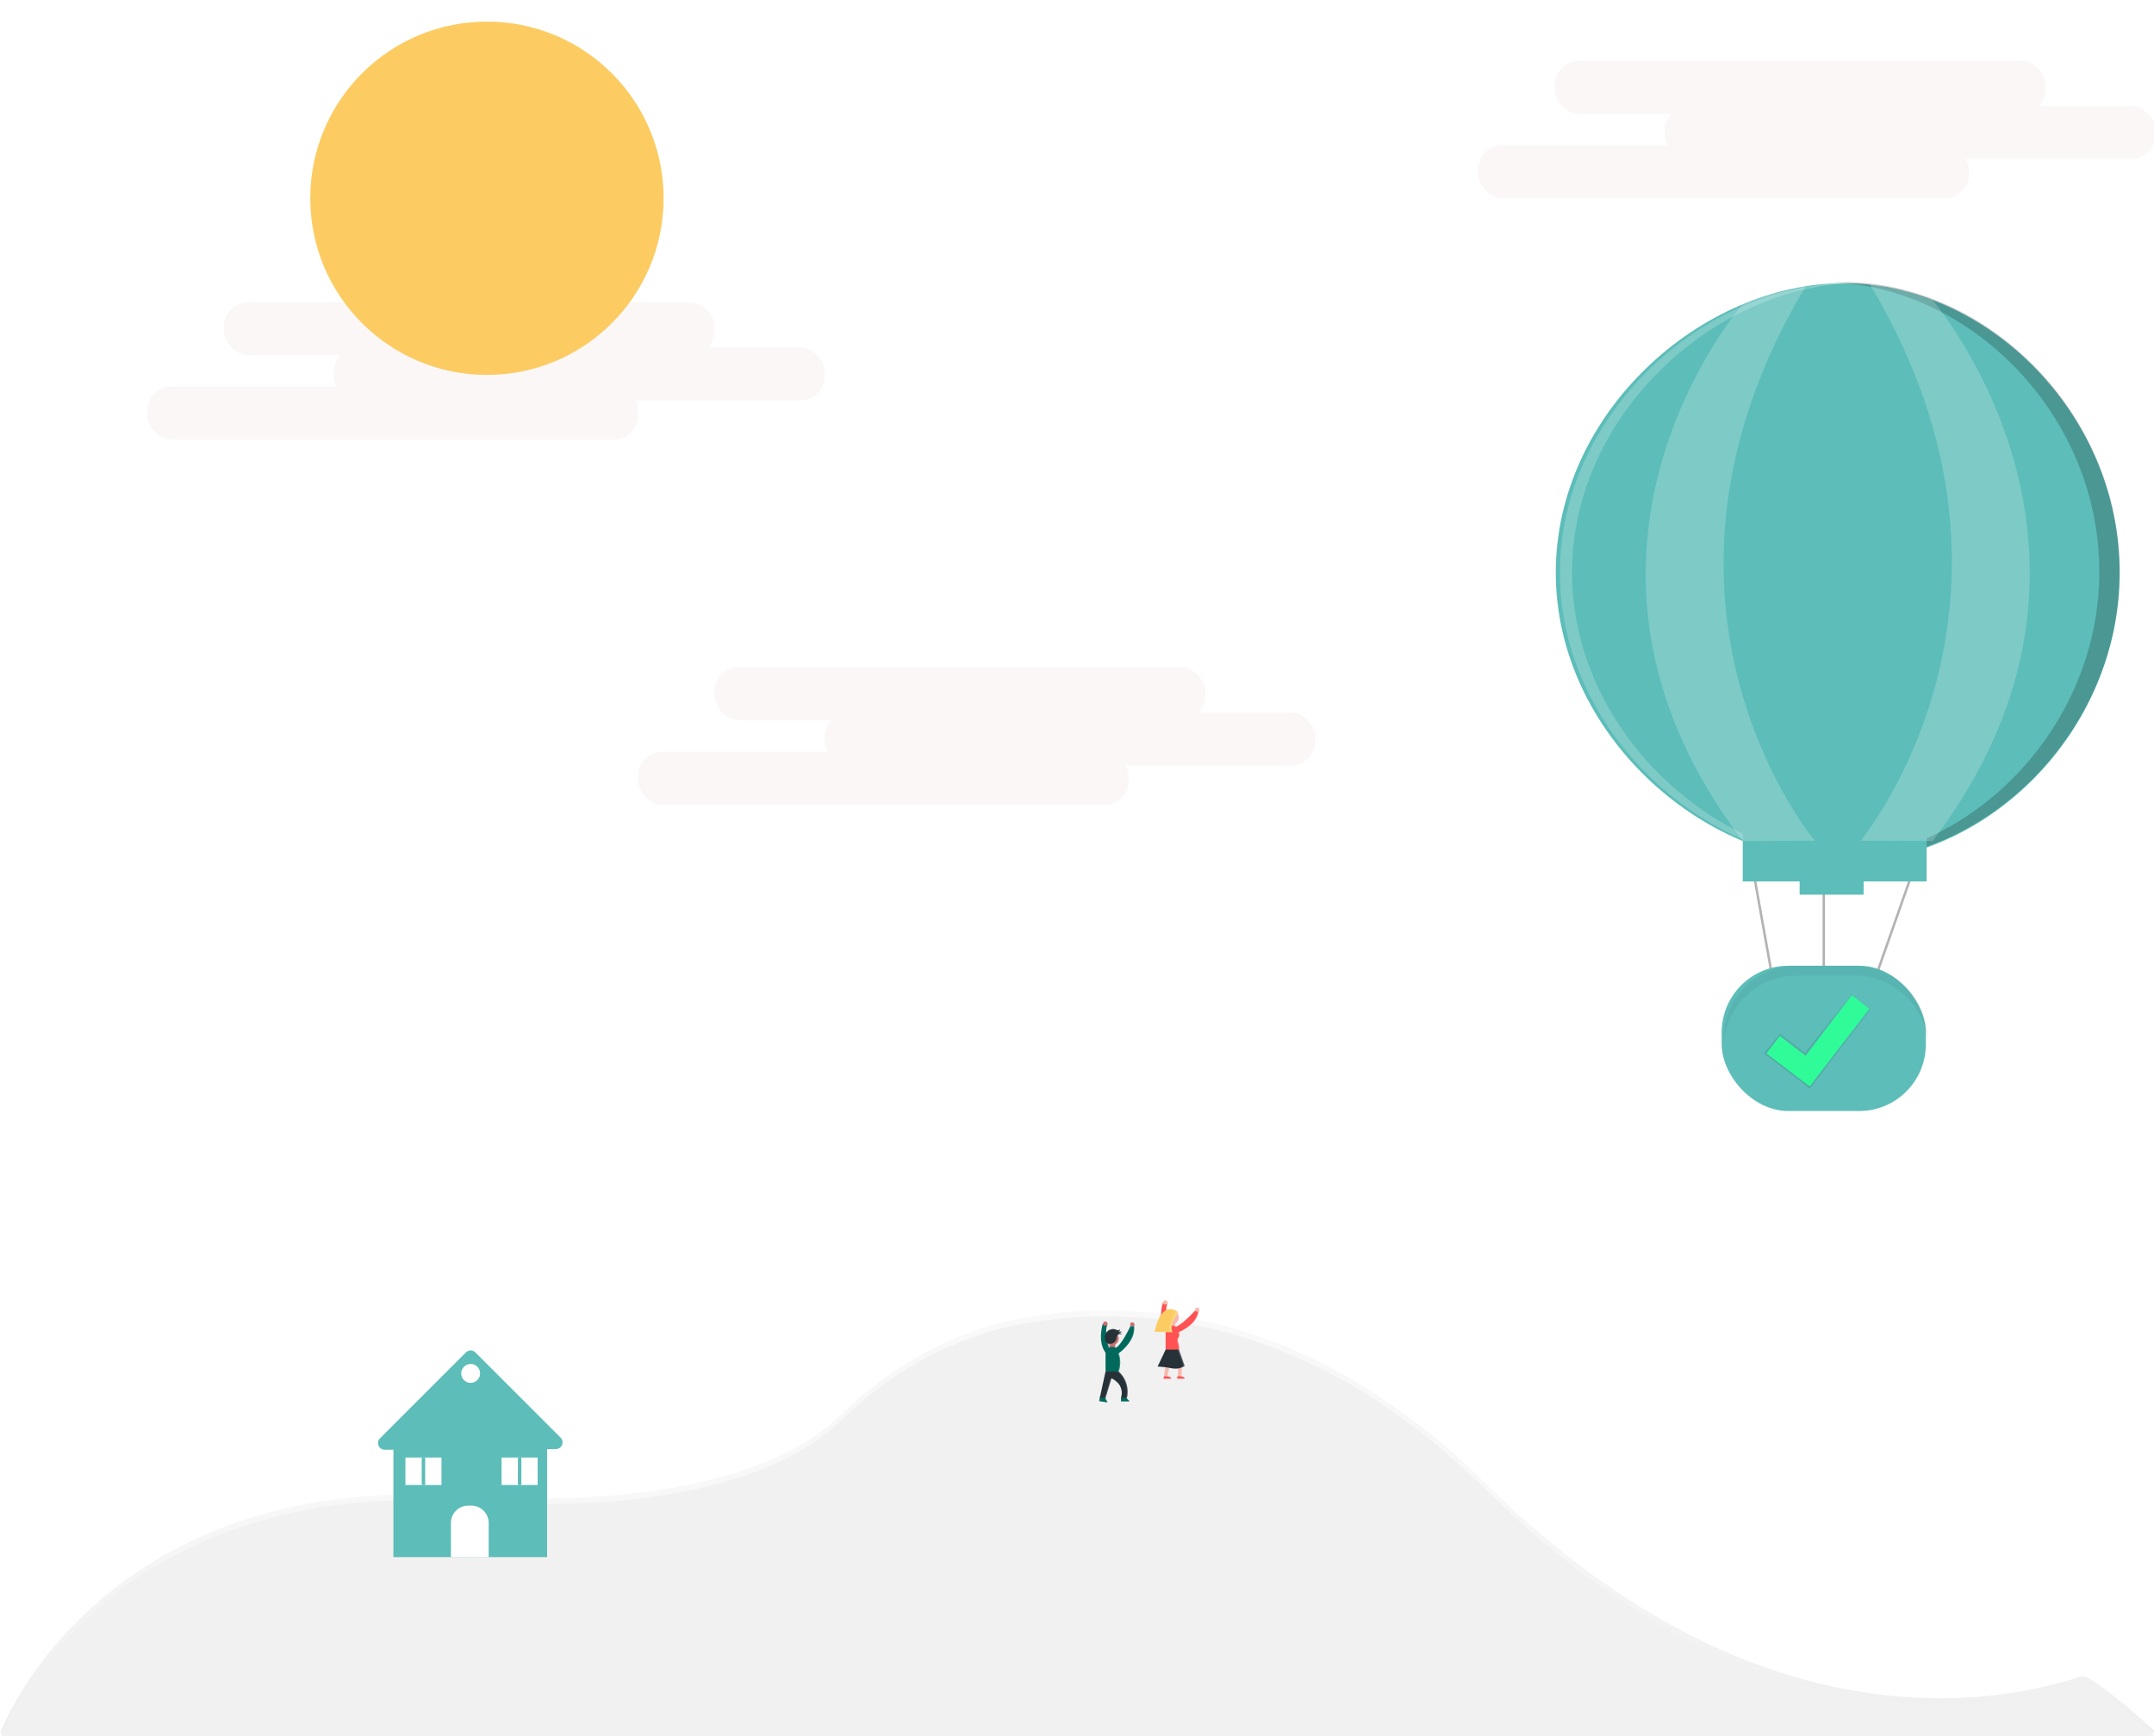 <?xml version="1.0" encoding="UTF-8" standalone="no"?>
<!-- Created with Inkscape (http://www.inkscape.org/) -->

<svg
   width="233.627mm"
   height="188.346mm"
   viewBox="0 0 233.627 188.346"
   version="1.1"
   id="svg5"
   inkscape:version="1.1.1 (3bf5ae0d25, 2021-09-20)"
   sodipodi:docname="Balloons.svg"
   xmlns:inkscape="http://www.inkscape.org/namespaces/inkscape"
   xmlns:sodipodi="http://sodipodi.sourceforge.net/DTD/sodipodi-0.dtd"
   xmlns="http://www.w3.org/2000/svg"
   xmlns:svg="http://www.w3.org/2000/svg">
  <sodipodi:namedview
     id="namedview7"
     pagecolor="#ffffff"
     bordercolor="#cccccc"
     borderopacity="1"
     inkscape:pageshadow="0"
     inkscape:pageopacity="1"
     inkscape:pagecheckerboard="0"
     inkscape:document-units="mm"
     showgrid="false"
     inkscape:zoom="0.64"
     inkscape:cx="626.5625"
     inkscape:cy="442.1875"
     inkscape:window-width="3840"
     inkscape:window-height="2066"
     inkscape:window-x="2869"
     inkscape:window-y="-11"
     inkscape:window-maximized="1"
     inkscape:current-layer="g1357" />
  <defs
     id="defs2">
    <linearGradient
       id="eab5defd-bb13-45ae-a86e-22d39d3e2cea"
       x1="600"
       y1="803.52"
       x2="600"
       y2="630.46"
       gradientUnits="userSpaceOnUse">
      <stop
         offset="0"
         stop-color="gray"
         stop-opacity="0.25"
         id="stop1037" />
      <stop
         offset="0.54"
         stop-color="gray"
         stop-opacity="0.12"
         id="stop1039" />
      <stop
         offset="1"
         stop-color="gray"
         stop-opacity="0.1"
         id="stop1041" />
    </linearGradient>
    <linearGradient
       id="666c504c-cd42-41b9-a03e-d98f4dda3eb5"
       x1="32458.008"
       y1="26341.291"
       x2="32458.008"
       y2="0"
       gradientUnits="userSpaceOnUse" />
    <linearGradient
       id="8e152b24-383a-4e7d-b315-0bee7e3d74a2"
       x1="372.73"
       y1="1339.92"
       x2="372.73"
       y2="1339.919"
       gradientTransform="scale(2.082,0.48)"
       gradientUnits="userSpaceOnUse" />
    <linearGradient
       id="8f2a7dfd-1602-45be-be61-6ebd6ab5a03b"
       x1="57339.642"
       y1="13572.697"
       x2="57339.642"
       y2="12981.32"
       gradientTransform="scale(0.664,1.507)"
       gradientUnits="userSpaceOnUse" />
    <linearGradient
       id="6fa74df0-cae9-46f9-9ace-4bf5394eec23"
       x1="902.47"
       y1="538.96"
       x2="902.47"
       y2="500.17"
       gradientTransform="rotate(0.13,41963.117,-69459.299)"
       gradientUnits="userSpaceOnUse">
      <stop
         offset="0"
         stop-opacity="0.12"
         id="stop1047" />
      <stop
         offset="0.55"
         stop-opacity="0.09"
         id="stop1049" />
      <stop
         offset="1"
         stop-opacity="0.02"
         id="stop1051" />
    </linearGradient>
    <linearGradient
       id="1fbefcf2-1d0d-411f-b7ef-97a6712cae01"
       x1="224217.02"
       y1="111287.9"
       x2="224217.02"
       y2="50285.782"
       gradientTransform="scale(0.987,1.013)"
       gradientUnits="userSpaceOnUse" />
  </defs>
  <g
     inkscape:label="Layer 1"
     inkscape:groupmode="layer"
     id="layer1"
     transform="translate(586.065,301.536)">
    <g
       id="g1357"
       transform="matrix(0.265,0,0,0.265,-586.055,-301.536)">
      <rect
         x="636.34"
         y="24.91"
         width="200.86"
         height="21.69"
         rx="9.96"
         ry="9.96"
         fill="#f2f2f2"
         id="rect1059"
         style="fill:#fbf7f7;fill-opacity:1" />
      <rect
         x="681.33"
         y="43.39"
         width="200.86"
         height="21.69"
         rx="9.96"
         ry="9.96"
         fill="#f2f2f2"
         id="rect1061"
         style="fill:#fbf7f7;fill-opacity:1" />
      <rect
         x="605"
         y="59.46"
         width="200.86"
         height="21.69"
         rx="9.96"
         ry="9.96"
         fill="#f2f2f2"
         id="rect1063"
         style="fill:#fbf7f7;fill-opacity:1" />
      <rect
         x="292.46"
         y="273.18"
         width="200.86"
         height="21.69"
         rx="9.96"
         ry="9.96"
         fill="#f2f2f2"
         id="rect1065"
         style="fill:#fbf7f7;fill-opacity:1" />
      <rect
         x="337.45"
         y="291.66"
         width="200.86"
         height="21.69"
         rx="9.96"
         ry="9.96"
         fill="#f2f2f2"
         id="rect1067"
         style="fill:#fbf7f7;fill-opacity:1" />
      <rect
         x="261.12"
         y="307.72"
         width="200.86"
         height="21.69"
         rx="9.96"
         ry="9.96"
         fill="#f2f2f2"
         id="rect1069"
         style="fill:#fbf7f7;fill-opacity:1" />
      <g
         opacity="0.5"
         id="g1073">
        <path
           d="m 1011,780.22 c -4.82,0 -115.7,48.21 -244.25,-78.74 C 696.94,632.55 628.56,625.21 580.64,632.9 551.19,637.62 524.3,652 503,672.83 c -17.13,16.82 -58.59,39.74 -155.73,33.48 -149.44,-9.64 -188.81,97.22 -188.81,97.22 h 883 c 0,0 -25.67,-23.31 -30.46,-23.31 z"
           transform="translate(-158.5,-94.07)"
           fill="url(#eab5defd-bb13-45ae-a86e-22d39d3e2cea)"
           id="path1071"
           style="fill:url(#eab5defd-bb13-45ae-a86e-22d39d3e2cea)" />
      </g>
      <path
         d="m 158.5,805.93 c 0,0 39.37,-106.86 188.81,-97.22 97.14,6.29 138.61,-16.66 155.69,-33.47 21.26,-20.87 48.14,-35.21 77.56,-39.93 47.92,-7.69 116.31,-0.35 186.11,68.58 128.55,126.95 239.43,78.74 244.25,78.74 4.82,0 30.53,23.3 30.53,23.3 z"
         transform="translate(-158.5,-94.07)"
         fill="#f2f2f2"
         id="path1075" />
      <path
         d="m 158.5,805.93 c 0,0 39.37,-106.86 188.81,-97.22 97.14,6.29 138.61,-16.66 155.69,-33.47 21.26,-20.87 48.14,-35.21 77.56,-39.93 47.92,-7.69 116.31,-0.35 186.11,68.58 128.55,126.95 239.43,78.74 244.25,78.74 4.82,0 30.53,23.3 30.53,23.3 z"
         transform="translate(-158.5,-94.07)"
         opacity="0.02"
         id="path1077"
         style="fill:#fbf7f7;fill-opacity:1" />
      <rect
         x="91.59"
         y="123.73"
         width="200.86"
         height="21.69"
         rx="9.96"
         ry="9.96"
         fill="#f2f2f2"
         id="rect1079"
         style="fill:#fbf7f7;fill-opacity:1" />
      <rect
         x="136.59"
         y="142.21"
         width="200.86"
         height="21.69"
         rx="9.96"
         ry="9.96"
         fill="#f2f2f2"
         id="rect1081"
         style="fill:#fbf7f7;fill-opacity:1" />
      <rect
         x="60.26"
         y="158.28"
         width="200.86"
         height="21.69"
         rx="9.96"
         ry="9.96"
         fill="#f2f2f2"
         id="rect1083"
         style="fill:#fbf7f7;fill-opacity:1" />
      <g
         opacity="0.5"
         id="g1087">
        <circle
           cx="199.26"
           cy="81.15"
           r="81.15"
           fill="url(#666c504c-cd42-41b9-a03e-d98f4dda3eb5)"
           id="circle1085"
           style="fill:url(#666c504c-cd42-41b9-a03e-d98f4dda3eb5)" />
      </g>
      <circle
         cx="199.26"
         cy="81.15"
         r="72.31"
         fill="#fccc63"
         id="circle1089" />
      <rect
         x="160.98"
         y="590.63"
         width="62.9"
         height="46.73"
         fill="#3b82f6"
         id="rect1091"
         style="fill:#5cbdb9;fill-opacity:1" />
      <path
         d="m 314,682.8 35.15,-35.15 a 2.74,2.74 0 0 1 3.88,0 l 34.87,34.87 a 2.74,2.74 0 0 1 -1.93,4.68 l -70,0.28 A 2.74,2.74 0 0 1 314,682.8 Z"
         fill="#3b82f6"
         id="path1093"
         transform="translate(-158.5,-94.07)"
         style="fill:#5cbdb9;fill-opacity:1" />
      <path
         d="m 155.5,588.73 35.15,-35.15 a 2.74,2.74 0 0 1 3.88,0 l 34.87,34.87 a 2.74,2.74 0 0 1 -1.93,4.68 l -70,0.28 a 2.74,2.74 0 0 1 -1.97,-4.68 z"
         opacity="0.05"
         id="path1095"
         style="fill:#5cbdb9;fill-opacity:1" />
      <path
         d="m 191.62,616.28 h 1.26 a 7.1,7.1 0 0 1 7.1,7.1 v 14 h -15.46 v -14 a 7.1,7.1 0 0 1 7.1,-7.1 z"
         fill="#ffffff"
         id="path1097" />
      <circle
         cx="192.6"
         cy="562.17"
         r="3.87"
         fill="#ffffff"
         id="circle1099" />
      <rect
         x="165.9"
         y="596.6"
         width="14.76"
         height="11.24"
         fill="#ffffff"
         id="rect1101" />
      <rect
         x="172.57"
         y="596.6"
         width="1.41"
         height="11.24"
         fill="#3b82f6"
         id="rect1103"
         style="fill:#5cbdb9;fill-opacity:1" />
      <rect
         x="205.25"
         y="596.6"
         width="14.76"
         height="11.24"
         fill="#ffffff"
         id="rect1105" />
      <rect
         x="211.93"
         y="596.6"
         width="1.41"
         height="11.24"
         fill="#3b82f6"
         id="rect1107"
         style="fill:#5cbdb9;fill-opacity:1" />
      <g
         opacity="0.2"
         id="g1111">
        <path
           d="m 611,635.22 v 0 c -0.13,-0.03 0,0 0,0 z"
           transform="translate(-158.5,-94.07)"
           fill="url(#8e152b24-383a-4e7d-b315-0bee7e3d74a2)"
           id="path1109"
           style="fill:url(#8e152b24-383a-4e7d-b315-0bee7e3d74a2)" />
      </g>
      <g
         opacity="0.2"
         id="g1115">
        <path
           d="m 612.45,664.26 h 0.12 a 0.14,0.14 0 0 0 0.09,-0.12 0.32,0.32 0 0 0 0,-0.12 v -0.1 c -0.1,-0.24 -0.33,-0.56 -0.46,-0.84 l -0.06,-0.15 a 1.15,1.15 0 0 1 0,-0.2 c 0,0 0,-0.06 0,-0.09 l 2.16,-7.09 v 0 l 0.05,-0.17 c 0,0 2.75,1.18 3.46,3.54 a 5.54,5.54 0 0 1 0.06,3.55 v 0 0 l -0.05,0.12 h 0.05 v 1.3 h 3 c 0.21,-0.1 -0.07,-0.36 -0.35,-0.62 l -0.07,-0.07 -0.18,-0.19 v 0 a 0.94,0.94 0 0 1 -0.13,-0.19 l -0.05,-0.12 v -0.07 H 620 v -0.11 a 10.21,10.21 0 0 0 -3.06,-9.66 v 0 a 10.46,10.46 0 0 0 0,-6.65 c 0.28,-0.2 5.73,-4.14 5.69,-9.24 a 7,7 0 0 0 0,-0.82 c 0,0 0.47,-0.39 0,-1.1 v -0.06 0 0 0 0 0 0 0 0 0 0 0 0 0 h -0.05 -0.33 a 1.48,1.48 0 0 0 -0.61,0.2 c 0,0 -0.31,1 0,1.26 h -0.08 c 0,0 -3.23,7 -5.39,8 l -0.15,-0.09 v -0.91 a 1.1,1.1 0 0 0 0,-0.12 v 0 a 1.09,1.09 0 0 0 0,-0.11 2.45,2.45 0 0 0 0.65,-0.49 v 0 a 2.45,2.45 0 0 0 0.2,-0.24 v 0 l 0.08,-0.12 v 0 l 0.08,-0.14 v 0 l 0.06,-0.13 v 0 a 2.42,2.42 0 0 0 0.11,-0.29 v 0 -0.12 0 -0.15 0 c 0,0 0,-0.08 0,-0.12 v 0 c 0,-0.05 0,-0.1 0,-0.16 a 2.43,2.43 0 0 0 -0.15,-0.84 q 0,-0.11 -0.09,-0.22 l -0.05,-0.11 -0.07,-0.12 a 0.8,0.8 0 0 1 0.19,-0.17 1.13,1.13 0 0 1 0.45,-0.14 h 0.39 0.08 a 0.7,0.7 0 0 0 0.16,-0.09 0.73,0.73 0 0 1 0.26,-0.14 h -0.59 -0.09 -0.08 -0.09 -0.08 -0.08 -0.08 -0.08 -0.08 v 0 l -0.16,-0.07 a 0.86,0.86 0 0 0 0.26,0.06 h 0.34 0.06 v 0 0 0 0 0 0 0 0 l 0.06,-0.05 v 0 0 0 0 0 0 0 -0.08 h -0.11 -0.07 v 0 a 1.52,1.52 0 0 1 -0.41,0 h -0.29 v 0 h -0.13 v 0 l -0.12,-0.05 v 0 A 0.66,0.66 0 0 0 617,638 l 0.11,-0.07 a 0.58,0.58 0 0 0 0.2,-0.39 0.44,0.44 0 0 0 0,-0.19 l -0.07,0.06 h -0.06 a 1,1 0 0 1 -0.65,0.18 h -0.08 a 3,3 0 0 1 -0.59,-0.22 l -0.17,-0.06 h -0.05 -0.14 -0.08 -0.11 -0.53 a 3.05,3.05 0 0 0 -2,0.84 3,3 0 0 0 -0.34,0.4 3.92,3.92 0 0 1 0.39,-2.13 h -0.06 v 0 h -0.18 l -0.09,0.17 a 2,2 0 0 1 0.27,-0.68 h -0.06 a 0.81,0.81 0 0 0 0,-1.08 c -0.47,-0.71 -1.34,-0.16 -1.34,-0.16 a 3.64,3.64 0 0 0 -0.14,0.71 l -0.14,-0.06 c -0.16,0.54 -1.94,6.74 1,10.7 a 2.47,2.47 0 0 0 0,0.25 v 6.68 l -2,9.16 v 0 0 0 l -0.39,1.73 2.81,0.46 z m 0.5,-21.65 a 2.44,2.44 0 0 0 0.52,0.33 1.09,1.09 0 0 0 0,0.19 V 644 l -0.17,0.08 c -0.13,-0.43 -0.24,-0.93 -0.36,-1.47 z"
           transform="translate(-158.5,-94.07)"
           fill="url(#8f2a7dfd-1602-45be-be61-6ebd6ab5a03b)"
           id="path1113"
           style="fill:url(#8f2a7dfd-1602-45be-be61-6ebd6ab5a03b)" />
      </g>
      <path
         d="m 622.66,636.93 c 0,0 0.52,-0.44 0,-1.22 -0.52,-0.78 -1.48,-0.17 -1.48,-0.17 0,0 -0.35,1.13 0,1.39 0.35,0.26 1.48,0 1.48,0 z"
         transform="translate(-158.5,-94.07)"
         fill="#ca7070"
         id="path1117" />
      <path
         id="39458adb-bcd5-4769-9abe-182f7ae0ca71"
         data-name="&lt;Path&gt;"
         d="m 617.28,666.09 h 2.4 a 0.79,0.79 0 0 0 0.23,0.62 c 0.32,0.37 1,0.82 0.67,1 h -3.3 z"
         transform="translate(-158.5,-94.07)"
         fill="#00695c" />
      <path
         d="m 619.73,666.71 a 0.79,0.79 0 0 1 -0.23,-0.62 h 0.17 a 0.79,0.79 0 0 0 0.23,0.62 c 0.32,0.37 1,0.82 0.67,1 h -0.17 c 0.3,-0.18 -0.35,-0.63 -0.67,-1 z"
         transform="translate(-158.5,-94.07)"
         fill="#ffffff"
         opacity="0.2"
         id="path1120" />
      <path
         id="24b3a5d5-99f8-4317-aac1-7589e0408752"
         data-name="&lt;Path&gt;"
         d="M 608.72,665.6 611,666 a 1.15,1.15 0 0 0 0.1,0.79 c 0.25,0.51 0.8,1.17 0.47,1.31 l -3.25,-0.53 z"
         transform="translate(-158.5,-94.07)"
         fill="#00695c" />
      <path
         d="m 609.82,635.87 c 0,0 -2.57,8.11 1.74,12.6 l 1.25,-1 c 0,0 -2.55,-8.85 -1.12,-10.93 -2.52,-0.79 -1.87,-0.67 -1.87,-0.67 z"
         transform="translate(-158.5,-94.07)"
         fill="#00695c"
         id="path1123" />
      <path
         d="m 611.6,636.58 c 0,0 0.52,-0.44 0,-1.22 -0.52,-0.78 -1.48,-0.17 -1.48,-0.17 0,0 -0.35,1.13 0,1.39 0.35,0.26 1.48,0 1.48,0 z"
         transform="translate(-158.5,-94.07)"
         fill="#ca7070"
         id="path1125" />
      <path
         d="m 610.9,666.75 a 1.15,1.15 0 0 1 -0.1,-0.79 l -2.08,-0.34 v 0 L 611,666 a 1.15,1.15 0 0 0 0.1,0.79 c 0.25,0.51 0.8,1.17 0.47,1.31 h -0.14 c 0.22,-0.24 -0.29,-0.86 -0.53,-1.35 z"
         transform="translate(-158.5,-94.07)"
         fill="#ffffff"
         opacity="0.2"
         id="path1127" />
      <rect
         x="612.51"
         y="643.42"
         width="2.44"
         height="3.62"
         rx="1.12"
         ry="1.12"
         transform="rotate(180,534.485,598.195)"
         fill="#ca7070"
         id="rect1129" />
      <path
         d="m 612.63,648 c 0,0 -2.52,-8.74 -1.15,-10.89 h 0.2 v 0 h 0.06 c -1.43,2.08 1.12,10.93 1.12,10.93 l -1.25,1 -0.11,-0.12 z"
         transform="translate(-158.5,-94.07)"
         fill="#ffffff"
         opacity="0.2"
         id="path1131" />
      <circle
         cx="455.19"
         cy="547.92"
         r="2.7"
         fill="#ca7070"
         id="circle1133" />
      <path
         d="m 614.65,645.82 v -1.18 a 1.21,1.21 0 0 0 0,-0.26 2.7,2.7 0 0 0 -1.08,-5.1 h 0.15 a 2.7,2.7 0 0 1 1.24,5.1 1.21,1.21 0 0 1 0,0.26 v 1.18 a 1.22,1.22 0 0 1 -1.22,1.22 h -0.15 a 1.22,1.22 0 0 0 1.06,-1.22 z"
         transform="translate(-158.5,-94.07)"
         fill="#ffffff"
         opacity="0.2"
         id="path1135" />
      <path
         d="m 610.95,655.45 c 0,0 5.21,0.59 5.4,0 a 11.52,11.52 0 0 0 0,-7.41 2.7,2.7 0 0 0 -2.7,-2.7 v 0 a 2.7,2.7 0 0 0 -2.7,2.7 z"
         transform="translate(-158.5,-94.07)"
         fill="#00695c"
         id="path1137" />
      <path
         d="m 610.95,655.45 -2.35,10.8 h 2.35 l 2.44,-8 c 0,0 3,1.31 3.83,3.92 a 5.73,5.73 0 0 1 0,4.09 h 2.53 v -0.12 a 11.23,11.23 0 0 0 -3.42,-10.69 v 0"
         transform="translate(-158.5,-94.07)"
         fill="#263238"
         id="path1139" />
      <path
         d="m 616,655.45 a 11.52,11.52 0 0 0 0,-7.41 2.7,2.7 0 0 0 -2.53,-2.69 h 0.17 a 2.7,2.7 0 0 1 2.7,2.7 11.52,11.52 0 0 1 0,7.41 c -0.07,0.21 -0.78,0.27 -1.67,0.26 0.77,-0.02 1.33,-0.09 1.33,-0.27 z"
         transform="translate(-158.5,-94.07)"
         fill="#ffffff"
         opacity="0.2"
         id="path1141" />
      <path
         d="m 616.39,648 c 0,0 7,-4.88 6.27,-11.06 h -1.56 c 0,0 -3.75,8.1 -6.14,8.89 -2.39,0.79 1.43,2.17 1.43,2.17 z"
         transform="translate(-158.5,-94.07)"
         fill="#00695c"
         id="path1143" />
      <g
         opacity="0.2"
         id="g1149">
        <path
           d="m 613.34,658.42 -2.39,7.87 h -0.35 l 2.44,-8 z"
           transform="translate(-158.5,-94.07)"
           fill="#ffffff"
           id="path1145" />
        <path
           d="m 616,655.49 h 0.35 a 11.23,11.23 0 0 1 3.42,10.69 v 0.12 h -0.35 v -0.12 A 11.23,11.23 0 0 0 616,655.49 Z"
           transform="translate(-158.5,-94.07)"
           fill="#ffffff"
           id="path1147" />
      </g>
      <path
         d="m 622.4,637 h 0.26 c 0.7,6.19 -6.27,11.06 -6.27,11.06 l -0.17,-0.07 c 0.78,-0.57 6.83,-5.2 6.18,-10.99 z"
         transform="translate(-158.5,-94.07)"
         fill="#ffffff"
         opacity="0.2"
         id="path1151" />
      <path
         d="m 615.84,640.78 a 4.47,4.47 0 0 0 -0.31,1.09 2.92,2.92 0 0 1 -1.24,1.9 2.74,2.74 0 0 1 -1.21,0.33 2.31,2.31 0 0 1 -1.79,-0.54 2.22,2.22 0 0 1 -0.55,-1.1 3.74,3.74 0 0 1 1,-3.44 3.32,3.32 0 0 1 3.45,-0.73 3.3,3.3 0 0 0 0.66,0.24 1.09,1.09 0 0 0 1,-0.32 0.6,0.6 0 0 1 -0.58,0.78 1.68,1.68 0 0 0 1.29,0.07 1.09,1.09 0 0 1 -1.38,0.55 3.69,3.69 0 0 0 1.56,0.32 c -0.11,0 -0.33,0.21 -0.47,0.25 a 3,3 0 0 1 -0.52,0 1,1 0 0 0 -0.91,0.6 z"
         transform="translate(-158.5,-94.07)"
         fill="#263238"
         id="path1153" />
      <g
         opacity="0.2"
         id="g1165">
        <path
           d="m 616.2,639 a 1.67,1.67 0 0 0 0.64,0.16 1.68,1.68 0 0 1 -0.84,-0.16 0.61,0.61 0 0 0 0.61,-0.66 l 0.14,-0.12 A 0.6,0.6 0 0 1 616.2,639 Z"
           transform="translate(-158.5,-94.07)"
           fill="#ffffff"
           id="path1155" />
        <path
           d="m 615.66,638.53 a 3.3,3.3 0 0 1 -0.66,-0.24 3,3 0 0 0 -1,-0.21 3,3 0 0 1 1.21,0.21 3.3,3.3 0 0 0 0.66,0.24 h 0.09 a 1,1 0 0 1 -0.3,0 z"
           transform="translate(-158.5,-94.07)"
           fill="#ffffff"
           id="path1157" />
        <path
           d="m 617,640.18 c 0.14,0 0.36,-0.25 0.47,-0.25 a 3.69,3.69 0 0 1 -1.56,-0.32 1,1 0 0 0 0.35,0.07 3.69,3.69 0 0 0 1.39,0.24 c -0.11,0 -0.33,0.21 -0.47,0.25 a 1.16,1.16 0 0 1 -0.36,0 z"
           transform="translate(-158.5,-94.07)"
           fill="#ffffff"
           id="path1159" />
        <path
           d="m 612.9,644.1 a 2.74,2.74 0 0 0 1.21,-0.33 2.92,2.92 0 0 0 1.24,-1.9 4.47,4.47 0 0 1 0.31,-1.09 1,1 0 0 1 0.85,-0.56 h 0.17 a 1,1 0 0 0 -0.85,0.56 4.47,4.47 0 0 0 -0.31,1.09 2.92,2.92 0 0 1 -1.24,1.9 2.74,2.74 0 0 1 -1.21,0.33 z"
           transform="translate(-158.5,-94.07)"
           fill="#ffffff"
           id="path1161" />
        <path
           d="m 616.41,639.69 a 1.1,1.1 0 0 0 0.89,-0.57 l 0.2,-0.06 a 1.1,1.1 0 0 1 -1.09,0.63 z"
           transform="translate(-158.5,-94.07)"
           fill="#ffffff"
           id="path1163" />
      </g>
      <path
         d="m 622.49,636.93 c 0,0 0.52,-0.44 0,-1.22 a 0.83,0.83 0 0 0 -0.65,-0.4 0.85,0.85 0 0 1 0.82,0.4 c 0.52,0.78 0,1.22 0,1.22 a 4.72,4.72 0 0 1 -1,0.11 5.16,5.16 0 0 0 0.83,-0.11 z"
         transform="translate(-158.5,-94.07)"
         fill="#ffffff"
         opacity="0.2"
         id="path1167" />
      <path
         d="m 634.41,627.22 c 0,0 -2.57,8.11 1.74,12.6 l 1.25,-1 c 0,0 -2.55,-8.85 -1.12,-10.93 -2.52,-0.79 -1.87,-0.67 -1.87,-0.67 z"
         transform="translate(-158.5,-94.07)"
         fill="#ff5252"
         id="path1169" />
      <path
         d="m 636.19,627.94 c 0,0 0.52,-0.44 0,-1.22 -0.52,-0.78 -1.48,-0.17 -1.48,-0.17 0,0 -0.35,1.13 0,1.39 0.35,0.26 1.48,0 1.48,0 z"
         transform="translate(-158.5,-94.07)"
         fill="#f6b9ad"
         id="path1171" />
      <rect
         x="637.1"
         y="634.78"
         width="2.44"
         height="3.62"
         rx="1.12"
         ry="1.12"
         transform="rotate(180,559.075,589.555)"
         fill="#f6b9ad"
         id="rect1173" />
      <path
         d="m 637.22,639.39 c 0,0 -2.52,-8.74 -1.15,-10.89 h 0.2 v 0 h 0.06 c -1.43,2.08 1.12,10.93 1.12,10.93 l -1.25,1 -0.11,-0.12 z"
         transform="translate(-158.5,-94.07)"
         fill="#ffffff"
         opacity="0.2"
         id="path1175" />
      <circle
         cx="479.78"
         cy="539.27"
         r="2.7"
         fill="#f6b9ad"
         id="circle1177" />
      <path
         d="M 639.24,637.17 V 636 a 1.21,1.21 0 0 0 0,-0.26 2.7,2.7 0 0 0 -1.08,-5.1 h 0.15 a 2.7,2.7 0 0 1 1.24,5.1 1.21,1.21 0 0 1 0,0.26 v 1.18 a 1.22,1.22 0 0 1 -1.22,1.22 h -0.15 a 1.22,1.22 0 0 0 1.06,-1.23 z"
         transform="translate(-158.5,-94.07)"
         fill="#ffffff"
         opacity="0.2"
         id="path1179" />
      <path
         d="m 635.54,646.8 c 0,0 5.21,0.59 5.4,0 0.62,-1.9 -1,-4 -0.21,-5 a 2.47,2.47 0 0 0 0.21,-2.44 2.7,2.7 0 0 0 -2.7,-2.7 v 0 a 2.7,2.7 0 0 0 -2.7,2.7 z"
         transform="translate(-158.5,-94.07)"
         fill="#ff5252"
         id="path1181" />
      <path
         d="m 640.74,641.84 a 2.47,2.47 0 0 0 0.21,-2.44 2.7,2.7 0 0 0 -2.7,-2.7 h -0.17 a 2.7,2.7 0 0 1 2.53,2.69 2.47,2.47 0 0 1 -0.21,2.44 c -0.84,1 0.83,3.06 0.21,5 -0.06,0.18 -0.6,0.25 -1.31,0.26 0.88,0 1.59,-0.05 1.66,-0.26 0.61,-1.93 -1.06,-3.99 -0.22,-4.99 z"
         transform="translate(-158.5,-94.07)"
         fill="#ffffff"
         opacity="0.2"
         id="path1183" />
      <path
         d="m 639.83,646.63 v 0 a 15.46,15.46 0 0 1 2.2,10.69 v 0.12 h -1.62 a 8.7,8.7 0 0 0 0,-4.09 6.46,6.46 0 0 0 -2.46,-3.92 l -1.57,8 h -1.51 l 1.51,-10.8 z"
         transform="translate(-158.5,-94.07)"
         fill="#f6b9ad"
         id="path1185" />
      <path
         d="m 649,631.09 c 0,0 0.63,-0.26 0.36,-1.17 -0.27,-0.91 -1.36,-0.6 -1.36,-0.6 0,0 -0.67,1 -0.41,1.33 0.26,0.33 1.41,0.44 1.41,0.44 z"
         transform="translate(-158.5,-94.07)"
         fill="#f6b9ad"
         id="path1187" />
      <path
         d="m 639.75,639.83 c 0,0 8.09,-2.62 9.24,-8.74 l -1.5,-0.46 c 0,0 -6,6.65 -8.48,6.7 -2.48,0.05 0.74,2.5 0.74,2.5 z"
         transform="translate(-158.5,-94.07)"
         fill="#ff5252"
         id="path1189" />
      <path
         d="m 648.71,631.1 0.25,0.08 c -1.15,6.12 -9.24,8.74 -9.24,8.74 l -0.14,-0.11 c 0.95,-0.34 8.06,-3 9.13,-8.71 z"
         transform="translate(-158.5,-94.07)"
         fill="#ffffff"
         opacity="0.2"
         id="path1191" />
      <g
         opacity="0.2"
         id="g1197">
        <path
           d="m 637.58,649.42 -1.57,8 h 0.35 l 1.52,-7.78 a 3.74,3.74 0 0 0 -0.3,-0.22 z"
           transform="translate(-158.5,-94.07)"
           fill="#ffffff"
           id="path1193" />
        <path
           d="m 639.83,646.63 h -0.35 a 15.46,15.46 0 0 1 2.2,10.69 v 0.12 H 642 v -0.12 a 15.46,15.46 0 0 0 -2.17,-10.69 z"
           transform="translate(-158.5,-94.07)"
           fill="#ffffff"
           id="path1195" />
      </g>
      <path
         d="m 648.82,631 c 0,0 0.63,-0.26 0.36,-1.17 a 0.83,0.83 0 0 0 -0.5,-0.57 0.85,0.85 0 0 1 0.67,0.62 c 0.27,0.9 -0.36,1.17 -0.36,1.17 a 4.72,4.72 0 0 1 -1,-0.19 5.16,5.16 0 0 0 0.83,0.14 z"
         transform="translate(-158.5,-94.07)"
         fill="#ffffff"
         opacity="0.2"
         id="path1199" />
      <path
         d="m 635.54,646.51 -3.28,6.92 a 40.62,40.62 0 0 1 5.71,0.69 c 3.63,0.69 5.36,-1 5.36,-1 L 641,646.51 Z"
         transform="translate(-158.5,-94.07)"
         fill="#263238"
         id="path1201" />
      <path
         d="m 636.41,657.4 c 0,0 1.73,0.35 1.38,1 h -3.11 l 0.17,-1 z"
         transform="translate(-158.5,-94.07)"
         fill="#ff5252"
         id="path1203" />
      <path
         d="m 641.94,657.4 c 0,0 1.73,0.35 1.38,1 h -3.11 l 0.17,-1 z"
         transform="translate(-158.5,-94.07)"
         fill="#ff5252"
         id="path1205" />
      <path
         d="m 640.73,631.12 c 0,0 -4.15,5.88 -2.25,8.3 l -7.43,-0.17 c 0,0 2.07,-13.32 9.68,-8.13 z"
         transform="translate(-158.5,-94.07)"
         fill="#fccc63"
         id="path1207" />
      <path
         d="m 640.73,631.12 a 6.31,6.31 0 0 0 -2.9,-1.18 7.32,7.32 0 0 1 2,1 c 0,0 -4.15,5.88 -2.25,8.3 l -6.54,-0.15 v 0.15 l 7.43,0.17 c -1.89,-2.41 2.26,-8.29 2.26,-8.29 z"
         transform="translate(-158.5,-94.07)"
         fill="#ffffff"
         opacity="0.2"
         id="path1209" />
      <path
         d="m 641,646.51 h -0.52 l 2.34,6.57 a 5.28,5.28 0 0 1 -3.44,1.2 5.5,5.5 0 0 0 4,-1.2 z"
         transform="translate(-158.5,-94.07)"
         fill="#ffffff"
         opacity="0.2"
         id="path1211" />
      <path
         d="m 636.41,657.4 h -0.35 c 0,0 1.73,0.35 1.38,1 h 0.35 c 0.35,-0.66 -1.38,-1 -1.38,-1 z"
         transform="translate(-158.5,-94.07)"
         fill="#ffffff"
         opacity="0.2"
         id="path1213" />
      <path
         d="m 641.94,657.4 h -0.35 c 0,0 1.73,0.35 1.38,1 h 0.35 c 0.35,-0.66 -1.38,-1 -1.38,-1 z"
         transform="translate(-158.5,-94.07)"
         fill="#ffffff"
         opacity="0.2"
         id="path1215" />
      <polyline
         points="725.52 400.93 715.88 347.09 746.41 345.6 746.41 400.93 767.3 400.93 788.19 341.47"
         fill="none"
         stroke="#b3b3b3"
         stroke-miterlimit="10"
         id="polyline1217" />
      <rect
         x="704.63"
         y="395.3"
         width="83.56"
         height="59.46"
         rx="27.3"
         ry="27.3"
         fill="#3b82f6"
         id="rect1219"
         style="fill:#5cbdb9;fill-opacity:1" />
      <path
         d="m 917.77,489.37 h -24.1 a 29.82,29.82 0 0 0 -29.73,29.73 v 0 c 0,0.68 0,1.34 0.08,2 a 29.82,29.82 0 0 1 29.65,-27.72 h 24.1 a 29.82,29.82 0 0 1 29.65,27.72 c 0,-0.66 0.08,-1.33 0.08,-2 v 0 a 29.82,29.82 0 0 0 -29.73,-29.73 z"
         transform="translate(-158.5,-94.07)"
         opacity="0.05"
         id="path1221" />
      <polygon
         points="722.01,431.2 736.93,442.6 736.93,442.6 740.63,445.57 765.66,413.01 757.77,406.82 738.69,430.99 728.43,423.04 "
         fill="url(#6fa74df0-cae9-46f9-9ace-4bf5394eec23)"
         id="polygon1223"
         style="fill:url(#6fa74df0-cae9-46f9-9ace-4bf5394eec23)" />
      <polygon
         points="722.95,431.18 737.06,441.98 737.06,441.98 740.68,444.69 765.08,412.86 757.92,407.38 738.97,432.1 728.44,424.02 "
         fill="#69f0ae"
         id="polygon1225"
         style="fill:#2ffc98;fill-opacity:1" />
      <path
         d="m 1031.67,328.46 c 0,68.66 -57.36,124.32 -118.43,124.32 -61.07,0 -123.66,-55.66 -123.66,-124.32 0,-68.66 62.59,-124.32 123.67,-124.32 61.08,0 118.42,55.66 118.42,124.32 z"
         transform="translate(-158.5,-94.07)"
         fill="url(#1fbefcf2-1d0d-411f-b7ef-97a6712cae01)"
         id="path1227"
         style="fill:url(#1fbefcf2-1d0d-411f-b7ef-97a6712cae01)" />
      <path
         d="m 1026,328.46 c 0,65.45 -54.67,118.5 -112.89,118.5 -58.22,0 -117.88,-53.05 -117.88,-118.5 0,-65.45 59.68,-118.46 117.89,-118.46 58.21,0 112.88,53 112.88,118.46 z"
         transform="translate(-158.5,-94.07)"
         fill="#3b82f6"
         id="path1229"
         style="fill:#5cbdb9;fill-opacity:1" />
      <rect
         x="736.53"
         y="357.05"
         width="26.19"
         height="9.15"
         fill="#3b82f6"
         id="rect1231"
         style="fill:#5cbdb9;fill-opacity:1" />
      <g
         opacity="0.2"
         id="g1235">
        <path
           d="m 913.12,209.55 c -1.39,0 -2.77,0 -4.16,0.1 56.63,2.45 108.73,54.51 108.73,118.4 0,63.89 -52.1,115.95 -108.69,118.4 1.39,0.06 2.78,0.1 4.16,0.1 58.21,0 112.89,-53.05 112.89,-118.5 0,-65.45 -54.72,-118.5 -112.93,-118.5 z"
           transform="translate(-158.5,-94.07)"
           id="path1233" />
      </g>
      <g
         opacity="0.2"
         id="g1239">
        <path
           d="m 801.9,328.46 c 0,-64.51 58,-117 115.38,-118.46 -0.83,0 -1.66,0 -2.49,0 -58.21,0 -117.88,53.05 -117.88,118.5 0,65.45 59.66,118.5 117.87,118.5 0.83,0 1.66,0 2.49,0 C 859.87,445.44 801.9,393 801.9,328.46 Z"
           transform="translate(-158.5,-94.07)"
           fill="#ffffff"
           id="path1237" />
      </g>
      <rect
         x="713.25"
         y="336.26"
         width="75.26"
         height="24.53"
         fill="#3b82f6"
         id="rect1241"
         style="fill:#5cbdb9;fill-opacity:1" />
      <path
         d="m 871.75,218.59 c 0,0 -89.39,102.18 0,219.74 l 29.52,-0.1 c 0,0 -81.49,-97.12 -3.74,-227 L 883,214.54 Z"
         transform="translate(-158.5,-94.07)"
         fill="#ffffff"
         opacity="0.2"
         id="path1243" />
      <path
         d="m 949.5,217 c 0,0 89.39,103.74 0,221.3 l -29.52,-0.1 c 0,0 81.49,-98 3.74,-227.85 l 14.55,2.91 z"
         transform="translate(-158.5,-94.07)"
         fill="#ffffff"
         opacity="0.2"
         id="path1245" />
    </g>
  </g>
</svg>
